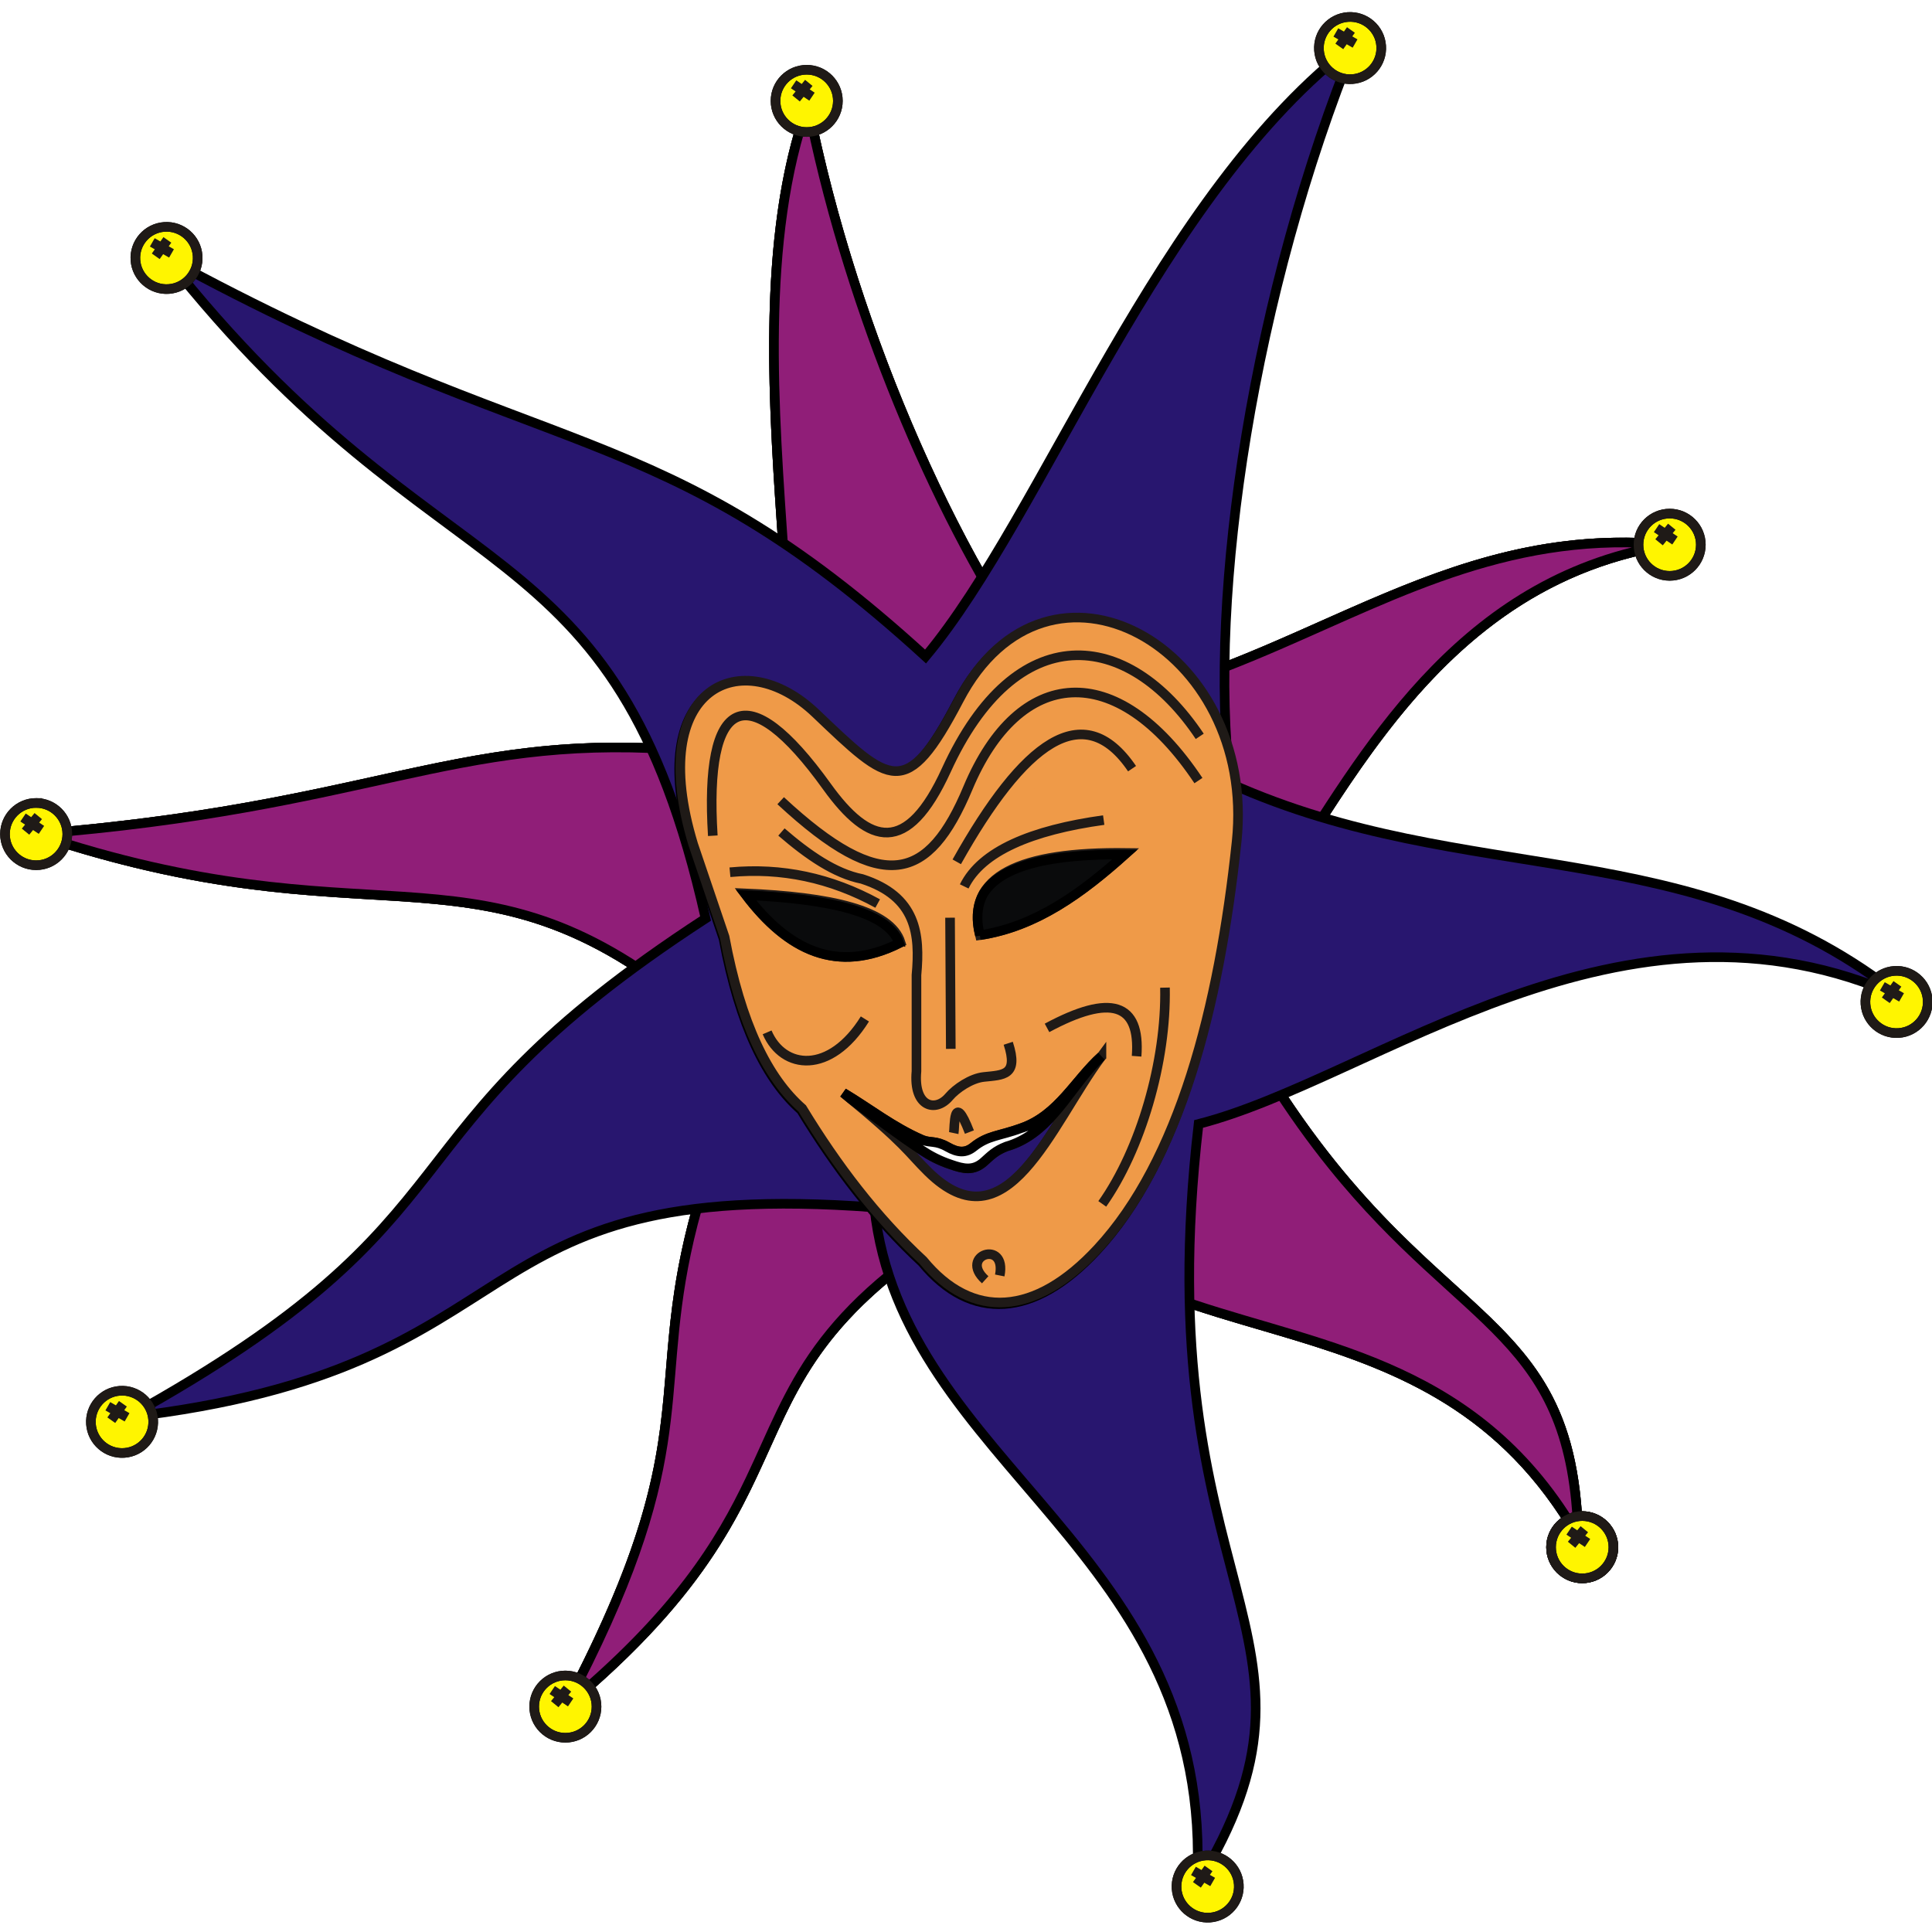 <?xml version="1.0" encoding="UTF-8" standalone="no"?>
<svg
  xmlns:dc="http://purl.org/dc/elements/1.1/"
  xmlns:cc="http://creativecommons.org/ns#"
  xmlns:rdf="http://www.w3.org/1999/02/22-rdf-syntax-ns#"
  xmlns:svg="http://www.w3.org/2000/svg"
  xmlns="http://www.w3.org/2000/svg"
  id="svg68"
  version="1.1"
  viewBox="0 0 135.467 135.467"
  style="clip-rule:evenodd;fill-rule:evenodd;image-rendering:optimizeQuality;shape-rendering:geometricPrecision;text-rendering:geometricPrecision"
  height="512"
  width="512"
  xml:space="preserve">
  <defs id="defs4">
    <style id="style2" type="text/css">
      <![CDATA[
        .str1 {stroke:#1F1A17;stroke-width:0.7}
        .str0 {stroke:black;stroke-width:0.7}
        .fil1 {fill:none}
        .fil7 {fill:#0A0B0C}
        .fil4 {fill:#28166F}
        .fil0 {fill:#6D609E}
        .fil2 {fill:#901E78}
        .fil5 {fill:#EF9A48}
        .fil3 {fill:#FFF500}
        .fil6 {fill:white}
      ]]>
    </style>
  </defs>
  <g transform="matrix(0.963,0,0,0.962,-28.541,-26.192)" id="Layer_x0020_1">
    <g id="_53817728">
      <g id="g9">
        <path
          style="fill:#6d609e;stroke:#000000;stroke-width:0.7"
          d="m 117.961,98.345 c 7.861,-8.575 13.841,-28.416 33.247,-31.416 -17.024,-1.63 -27.032,9.429 -43.487,12.036 -7.932,-9.431 -15.967,-27.294 -19.255,-44.084 -5.353,14.982 -0.14,36.13 -1.532,47.941 -22.931,-3.748 -26.652,2.973 -54.664,5.198 27.055,9.082 32.996,-1.96 52.057,16.565 -10.436,23.708 -0.861,23.073 -13.525,47.032 20.951,-17.417 8.6,-24.168 32.701,-37.438 10.576,12.96 30.332,6.382 41.046,25.056 -0.477,-18.922 -13.067,-13.829 -26.587,-40.89 z"
          class="fil0 str0"
          id="_53847936" />
        <path
          style="fill:none;stroke:#1f1a17;stroke-width:0.7"
          d="m 88.466,34.881 c 3.288,16.79 11.322,34.653 19.255,44.084 16.456,-2.607 26.463,-13.666 43.487,-12.036 -19.406,3 -25.387,22.841 -33.247,31.416 13.52,27.06 26.11,21.968 26.587,40.89 -10.714,-18.674 -30.469,-12.096 -41.046,-25.056 -24.101,13.27 -11.75,20.021 -32.701,37.438 12.664,-23.959 3.088,-23.324 13.525,-47.032 C 65.266,86.061 59.325,97.102 32.27,88.02 60.282,85.795 64.004,79.075 86.934,82.822 88.327,71.011 83.114,49.863 88.466,34.881 Z"
          class="fil1 str1"
          id="_53844712" />
      </g>
      <path
        style="fill:#901e78;stroke:#000000;stroke-width:0.7"
        d="m 84.327,104.585 c -0.67,1.523 -1.258,2.945 -1.774,4.279 -1.491,3.854 -2.387,6.979 -2.958,9.686 -2.309,10.958 0.71,15.088 -8.793,33.066 8.188,-6.806 11.289,-11.984 13.468,-16.558 0.801,-1.682 1.477,-3.282 2.236,-4.852 1.519,-3.143 3.367,-6.163 7.205,-9.47 0.917,-0.79 1.948,-1.597 3.115,-2.426 1.852,-1.315 4.047,-2.685 6.676,-4.132 1.217,1.492 2.556,2.724 3.989,3.767 2.719,1.978 5.776,3.27 8.98,4.342 9.779,3.272 20.936,4.502 28.076,16.947 -0.372,-14.748 -8.102,-14.908 -17.896,-27.073 -1.487,-1.848 -3.022,-3.972 -4.586,-6.466 -1.351,-2.154 -2.723,-4.584 -4.105,-7.351 1.784,-1.946 3.471,-4.472 5.24,-7.25 0.137,-0.215 0.275,-0.432 0.413,-0.65 5.935,-9.371 12.934,-21.249 27.594,-23.515 -11.262,-1.078 -19.453,3.396 -28.471,7.303 -2.576,1.116 -5.22,2.186 -8.022,3.067 -2.217,0.697 -4.534,1.276 -6.995,1.666 -1.132,-1.346 -2.266,-2.864 -3.389,-4.526 -0.292,-0.433 -0.584,-0.875 -0.874,-1.327 C 97.052,63.143 91.163,48.651 88.466,34.881 c -3.501,9.8 -2.482,22.238 -1.748,32.976 0.248,3.621 0.463,7.049 0.461,10.117 -8e-4,1.742 -0.072,3.368 -0.246,4.848 -1.367,-0.223 -2.666,-0.41 -3.906,-0.562 -1.605,-0.197 -3.112,-0.337 -4.539,-0.427 -15.959,-1.004 -22.039,4.266 -46.219,6.187 24.273,8.148 31.551,0.099 46.555,11.734 0.008,0.006 0.016,0.012 0.023,0.018 1.713,1.33 3.527,2.917 5.478,4.813 z"
        class="fil2 str0"
        id="_53839864" />
      <g id="g14">
        <path
          style="fill:#fff500;stroke:#000000;stroke-width:0.7"
          d="m 73.072,151.617 c 0,-1.253 -1.016,-2.27 -2.27,-2.27 -1.253,0 -2.27,1.016 -2.27,2.27 0,1.253 1.016,2.27 2.27,2.27 1.253,0 2.27,-1.016 2.27,-2.27 z"
          class="fil3 str0"
          id="_53838824" />
        <path
          style="fill:none;stroke:#1f1a17;stroke-width:0.7"
          d="m 70.802,149.347 c 1.253,0 2.27,1.016 2.27,2.27 0,1.253 -1.016,2.27 -2.27,2.27 -1.253,0 -2.27,-1.016 -2.27,-2.27 0,-1.253 1.016,-2.27 2.27,-2.27 z m -0.954,1.061 1.34,0.902 m -0.232,-1.005 -0.927,1.134"
          class="fil1 str1"
          id="_53832984" />
      </g>
      <g id="g18">
        <path
          style="fill:#fff500;stroke:#000000;stroke-width:0.7"
          d="m 147.112,139.999 c 0,-1.253 -1.016,-2.27 -2.27,-2.27 -1.253,0 -2.27,1.016 -2.27,2.27 0,1.253 1.016,2.27 2.27,2.27 1.253,0 2.27,-1.016 2.27,-2.27 z"
          class="fil3 str0"
          id="_53831808" />
        <path
          style="fill:none;stroke:#1f1a17;stroke-width:0.7"
          d="m 144.842,137.729 c 1.253,0 2.27,1.016 2.27,2.27 0,1.253 -1.016,2.27 -2.27,2.27 -1.253,0 -2.27,-1.016 -2.27,-2.27 0,-1.253 1.016,-2.27 2.27,-2.27 z m -0.954,1.061 1.34,0.902 m -0.232,-1.005 -0.927,1.134"
          class="fil1 str1"
          id="_53830080" />
      </g>
      <g id="g22">
        <path
          style="fill:#fff500;stroke:#000000;stroke-width:0.7"
          d="m 34.539,88.02 c 0,-1.253 -1.016,-2.27 -2.27,-2.27 -1.253,0 -2.27,1.016 -2.27,2.27 0,1.253 1.016,2.27 2.27,2.27 1.253,0 2.27,-1.016 2.27,-2.27 z"
          class="fil3 str0"
          id="_53828904" />
        <path
          style="fill:none;stroke:#1f1a17;stroke-width:0.7"
          d="m 32.27,85.751 c 1.253,0 2.27,1.016 2.27,2.27 0,1.253 -1.016,2.27 -2.27,2.27 C 31.016,90.29 30,89.274 30,88.02 c 0,-1.253 1.016,-2.27 2.27,-2.27 z m -0.954,1.061 1.34,0.902 m -0.232,-1.005 -0.927,1.134"
          class="fil1 str1"
          id="_53827176" />
      </g>
      <g id="g26">
        <path
          style="fill:#fff500;stroke:#000000;stroke-width:0.7"
          d="m 153.478,66.929 c 0,-1.253 -1.016,-2.27 -2.27,-2.27 -1.253,0 -2.27,1.016 -2.27,2.27 0,1.253 1.016,2.27 2.27,2.27 1.253,0 2.27,-1.016 2.27,-2.27 z"
          class="fil3 str0"
          id="_53826000" />
        <path
          style="fill:none;stroke:#1f1a17;stroke-width:0.7"
          d="m 151.209,64.66 c 1.253,0 2.27,1.016 2.27,2.27 0,1.253 -1.016,2.27 -2.27,2.27 -1.253,0 -2.27,-1.016 -2.27,-2.27 0,-1.253 1.016,-2.27 2.27,-2.27 z m -0.954,1.061 1.34,0.902 m -0.232,-1.005 -0.927,1.134"
          class="fil1 str1"
          id="_53824136" />
      </g>
      <g id="g30">
        <path
          style="fill:#fff500;stroke:#000000;stroke-width:0.7"
          d="m 90.645,34.58 c 0,-1.253 -1.016,-2.27 -2.27,-2.27 -1.253,0 -2.27,1.016 -2.27,2.27 0,1.253 1.016,2.27 2.27,2.27 1.253,0 2.27,-1.016 2.27,-2.27 z"
          class="fil3 str0"
          id="_53822960" />
        <path
          style="fill:none;stroke:#1f1a17;stroke-width:0.7"
          d="m 88.375,32.31 c 1.253,0 2.27,1.016 2.27,2.27 0,1.253 -1.016,2.27 -2.27,2.27 -1.253,0 -2.27,-1.016 -2.27,-2.27 0,-1.253 1.016,-2.27 2.27,-2.27 z m -0.954,1.061 1.34,0.902 m -0.232,-1.005 -0.927,1.134"
          class="fil1 str1"
          id="_53821200" />
      </g>
      <g id="g34">
        <path
          style="fill:#fff500;stroke:#000000;stroke-width:0.7"
          d="m 147.112,139.999 c 0,-1.253 -1.016,-2.27 -2.27,-2.27 -1.253,0 -2.27,1.016 -2.27,2.27 0,1.253 1.016,2.27 2.27,2.27 1.253,0 2.27,-1.016 2.27,-2.27 z"
          class="fil3 str0"
          id="_53820024" />
        <path
          style="fill:none;stroke:#1f1a17;stroke-width:0.7"
          d="m 144.842,137.729 c 1.253,0 2.27,1.016 2.27,2.27 0,1.253 -1.016,2.27 -2.27,2.27 -1.253,0 -2.27,-1.016 -2.27,-2.27 0,-1.253 1.016,-2.27 2.27,-2.27 z m -0.954,1.061 1.34,0.902 m -0.232,-1.005 -0.927,1.134"
          class="fil1 str1"
          id="_53818600" />
      </g>
    </g>
    <g id="_53055312">
      <path
        style="fill:#28166f;stroke:#000000;stroke-width:0.7"
        d="M 97.029,75.078 C 77.532,57.25 69.811,61.333 41.762,46.029 c 20.105,25.471 32.627,18.656 39.25,48.143 -24.678,16.076 -15.169,21.427 -42.124,36.357 30.775,-3.549 23.217,-17.656 54.41,-15.299 2.008,18.914 24.903,24.939 23.488,49.377 11.314,-18.308 -3.838,-21.291 0.122,-55.457 12.815,-3.273 30.848,-18.441 51.185,-9.227 C 152.903,87.784 136.499,92.087 119.214,84.335 117.529,70.424 120.99,48.424 128.303,30.397 113.89,41.329 105.7,64.701 97.029,75.078 Z"
        class="fil4 str0"
        id="_53815792" />
      <g id="g40">
        <path
          style="fill:#fff500;stroke:#000000;stroke-width:0.7"
          d="m 40.789,130.703 c -0.088,-1.25 -1.173,-2.193 -2.423,-2.105 -1.25,0.088 -2.193,1.173 -2.105,2.423 0.088,1.25 1.173,2.193 2.423,2.105 1.25,-0.088 2.193,-1.173 2.105,-2.423 z"
          class="fil3 str0"
          id="_53814736" />
        <path
          style="fill:none;stroke:#1f1a17;stroke-width:0.7"
          d="m 38.366,128.598 c 1.25,-0.088 2.335,0.855 2.423,2.105 0.088,1.25 -0.855,2.336 -2.105,2.423 -1.25,0.088 -2.336,-0.855 -2.423,-2.105 -0.088,-1.25 0.855,-2.335 2.105,-2.423 z m -0.877,1.126 1.4,0.806 m -0.302,-0.986 -0.846,1.196"
          class="fil1 str1"
          id="_53812976" />
      </g>
      <g
      id="g44">
        <path
          style="fill:#fff500;stroke:#000000;stroke-width:0.7"
          d="m 169.995,100.097 c -0.088,-1.25 -1.173,-2.193 -2.423,-2.105 -1.25,0.088 -2.193,1.173 -2.105,2.423 0.088,1.25 1.173,2.193 2.423,2.105 1.25,-0.088 2.193,-1.173 2.105,-2.423 z"
          class="fil3 str0"
          id="_53812064" />
        <path
          style="fill:none;stroke:#1f1a17;stroke-width:0.7"
          d="m 167.571,97.992 c 1.25,-0.088 2.336,0.855 2.423,2.105 0.088,1.25 -0.855,2.336 -2.105,2.423 -1.25,0.088 -2.335,-0.855 -2.423,-2.105 -0.088,-1.25 0.855,-2.335 2.105,-2.423 z m -0.877,1.126 1.4,0.806 m -0.302,-0.986 -0.846,1.196"
          class="fil1 str1"
          id="_53810336" />
      </g>
      <g id="g48">
        <path
          style="fill:#fff500;stroke:#000000;stroke-width:0.7"
          d="m 130.203,30.571 c -0.088,-1.25 -1.173,-2.193 -2.423,-2.105 -1.25,0.088 -2.193,1.173 -2.105,2.423 0.088,1.25 1.173,2.193 2.423,2.105 1.25,-0.088 2.193,-1.173 2.105,-2.423 z"
          class="fil3 str0"
          id="_53809288" />
        <path
          style="fill:none;stroke:#1f1a17;stroke-width:0.7"
          d="m 127.78,28.466 c 1.25,-0.088 2.336,0.855 2.423,2.105 0.088,1.25 -0.855,2.336 -2.105,2.423 -1.25,0.088 -2.335,-0.855 -2.423,-2.105 -0.088,-1.25 0.855,-2.335 2.105,-2.423 z m -0.877,1.126 1.4,0.806 m -0.302,-0.986 -0.846,1.196"
          class="fil1 str1"
          id="_53807560" />
      </g>
      <g id="g52">
        <path
          style="fill:#fff500;stroke:#000000;stroke-width:0.7"
          d="m 44.027,45.87 c -0.088,-1.25 -1.173,-2.193 -2.423,-2.105 -1.25,0.088 -2.193,1.173 -2.105,2.423 0.088,1.25 1.173,2.193 2.423,2.105 1.25,-0.088 2.193,-1.173 2.105,-2.423 z"
          class="fil3 str0"
          id="_53806648" />
        <path
          style="fill:none;stroke:#1f1a17;stroke-width:0.7"
          d="m 41.603,43.765 c 1.25,-0.088 2.335,0.855 2.423,2.105 0.088,1.25 -0.855,2.336 -2.105,2.423 -1.25,0.088 -2.336,-0.855 -2.423,-2.105 -0.088,-1.25 0.855,-2.335 2.105,-2.423 z m -0.877,1.126 1.4,0.806 m -0.302,-0.986 -0.846,1.196"
          class="fil1 str1"
          id="_53804888" />
      </g>
      <g id="g56">
        <path
          style="fill:#fff500;stroke:#000000;stroke-width:0.7"
          d="m 119.835,164.572 c -0.088,-1.25 -1.173,-2.193 -2.423,-2.105 -1.25,0.088 -2.193,1.173 -2.105,2.423 0.088,1.25 1.173,2.193 2.423,2.105 1.25,-0.088 2.193,-1.173 2.105,-2.423 z"
          class="fil3 str0"
          id="_53803464" />
        <path
          style="fill:none;stroke:#1f1a17;stroke-width:0.7"
          d="m 117.411,162.466 c 1.25,-0.088 2.336,0.855 2.423,2.105 0.088,1.25 -0.855,2.336 -2.105,2.423 -1.25,0.088 -2.335,-0.855 -2.423,-2.105 -0.088,-1.25 0.855,-2.335 2.105,-2.423 z m -0.877,1.126 1.4,0.806 m -0.302,-0.986 -0.846,1.196"
          class="fil1 str1"
          id="_53054288" />
      </g>
    </g>
    <g id="_53793656">
      <g id="g61">
        <path
          style="fill:#ef9a48;stroke:#000000;stroke-width:0.7"
          d="m 80.036,88.898 2.283,6.74 c 1.191,6.398 3.157,10.303 5.652,12.501 2.531,4.167 5.404,7.935 8.805,11.088 3.567,4.34 8.152,4.07 12.718,-0.87 5.899,-6.382 8.818,-17.437 10.109,-29.676 1.498,-14.197 -13.735,-22.738 -20.219,-10.327 -3.857,7.384 -5.009,6.156 -10.435,0.978 -5.326,-5.082 -12.435,-2.027 -8.914,9.566 z m 3.748,3.565 c 6.232,0.261 10.617,1.226 11.352,3.585 -4.624,2.356 -8.247,0.569 -11.352,-3.585 z m 14.765,18.481 c 0.781,0.443 1.33,0.456 1.899,0 1.056,-0.846 1.838,-0.774 3.526,-1.383 2.675,-0.966 3.858,-3.48 5.788,-5.22 -3.731,5.031 -6.891,14.073 -12.633,8.4 -1.44,-1.423 -1.476,-1.858 -5.628,-5.299 -0.17,-0.141 -0.348,-0.287 -0.532,-0.439 1.912,1.142 3.607,2.501 5.737,3.426 0.609,0.248 0.98,0.025 1.844,0.515 z m 2.36,-15.433 c -1.06,-4.309 2.922,-6.097 10.686,-5.994 -3.194,2.876 -6.55,5.365 -10.686,5.994 z"
          class="fil5 str0"
          id="_53055080" />
        <path
          style="fill:#ef9a48;stroke:#1f1a17;stroke-width:0.7"
          d="m 95.212,95.925 c -0.735,-2.359 -5.12,-3.324 -11.352,-3.585 3.105,4.154 6.728,5.941 11.352,3.585 z m 16.459,-6.531 c -7.764,-0.103 -11.746,1.685 -10.686,5.994 4.136,-0.628 7.492,-3.118 10.686,-5.994 z M 86.536,87.869 c 1.955,1.691 3.911,3.035 5.866,3.422 3.977,1.281 4.236,4.038 3.965,7.007 0,2.336 0,4.671 0,7.007 -0.241,2.626 1.394,3.015 2.363,1.873 0.524,-0.618 1.612,-1.356 2.536,-1.455 1.421,-0.152 2.55,-0.089 1.782,-2.455 m -4.182,0.407 c -0.018,-3.187 -0.036,-6.373 -0.054,-9.56 m 1.032,-2.281 C 101.093,89.268 104.752,87.728 110,87 m -16.458,6.083 c -3.418,-1.873 -7.003,-2.633 -10.755,-2.281 m 3.693,-5.214 c 7.457,6.937 10.801,5.847 13.633,-0.923 3.719,-8.889 10.827,-9.487 16.784,-0.543 m -7.061,20.097 c -3.731,5.031 -6.891,14.073 -12.633,8.4 -1.499,-1.481 -1.477,-1.892 -6.161,-5.738 1.912,1.142 3.607,2.501 5.737,3.426 0.609,0.248 0.98,0.025 1.844,0.515 0.781,0.443 1.33,0.456 1.899,0 1.056,-0.846 1.838,-0.774 3.526,-1.383 2.675,-0.966 3.858,-3.48 5.788,-5.22 z m -18.261,3.101 c 1.704,1.281 3.399,2.578 5.177,3.747 0.587,0.392 1.286,0.769 2.143,1.05 0.892,0.309 1.614,0.483 2.387,-0.21 0.489,-0.439 0.827,-0.801 1.627,-1.112 3.298,-0.945 4.618,-4.384 6.927,-6.576 M 80.112,88.776 c -3.521,-11.593 3.587,-14.648 8.914,-9.566 5.426,5.178 6.578,6.406 10.435,-0.978 6.484,-12.412 21.717,-3.87 20.219,10.327 -1.292,12.239 -4.21,23.294 -10.109,29.676 -4.566,4.94 -9.151,5.21 -12.718,0.87 -3.401,-3.153 -6.274,-6.921 -8.805,-11.088 -2.495,-2.198 -4.461,-6.103 -5.652,-12.501 z m 18.97,21.037 c 0.076,-0.36 -0.054,-3.173 1.141,-0.072 m 1.148,10.765 c -1.957,-1.769 1.585,-2.977 1.06,-0.314 m 12.03,-20.98 c 0.109,5.399 -1.775,11.812 -4.566,15.762 m -4.022,-12.827 c 4.638,-2.5 6.812,-1.812 6.522,2.065 m -26.903,-1.739 c 1.16,2.716 4.583,3.096 7.12,-0.978 M 81.538,88.141 c -0.634,-10.085 2.475,-11.72 8.31,-3.585 3.073,4.284 5.837,5.059 8.691,-1.195 5.078,-11.127 13.189,-10.344 18.453,-2.464 m -17.692,9.145 c 4.856,-8.673 9.212,-12.022 12.764,-6.789"
          class="fil5 str1"
          id="_53798880" />
      </g>
      <path
        style="fill:#ffffff;stroke:#000000;stroke-width:0.7"
        d="m 104.049,109.438 c -1.688,0.61 -2.47,0.538 -3.526,1.383 -0.569,0.456 -1.118,0.443 -1.899,1e-4 -0.865,-0.491 -1.235,-0.267 -1.844,-0.515 -2.129,-0.925 -3.825,-2.285 -5.737,-3.427 0.185,0.152 0.362,0.298 0.532,0.439 0.002,10e-4 0.003,0.002 0.005,0.004 0.169,0.127 0.338,0.255 0.507,0.382 1.532,1.154 3.065,2.309 4.665,3.361 0.587,0.392 1.286,0.769 2.143,1.05 0.892,0.31 1.614,0.483 2.387,-0.21 0.489,-0.439 0.827,-0.801 1.627,-1.112 2.924,-0.838 4.293,-3.636 6.175,-5.787 0.241,-0.275 0.49,-0.54 0.752,-0.789 -1.929,1.74 -3.112,4.254 -5.788,5.22 z"
        class="fil6 str0"
        id="_53796960" />
      <path
        style="fill:#0a0b0c;stroke:#000000;stroke-width:0.7"
        d="m 100.984,95.389 c 4.078,-0.62 7.397,-3.048 10.55,-5.872 -5.397,-0.065 -8.956,0.789 -10.25,2.776 -0.494,0.835 -0.604,1.863 -0.3,3.096 z"
        class="fil7 str0"
        id="_53795624" />
      <path
        style="fill:#0a0b0c;stroke:#000000;stroke-width:0.7"
        d="m 95.112,95.976 c -0.793,-2.285 -5.078,-3.237 -11.154,-3.506 3.061,4.031 6.626,5.761 11.154,3.506 z"
        class="fil7 str0"
        id="_53793680" />
    </g>
  </g>
</svg>
